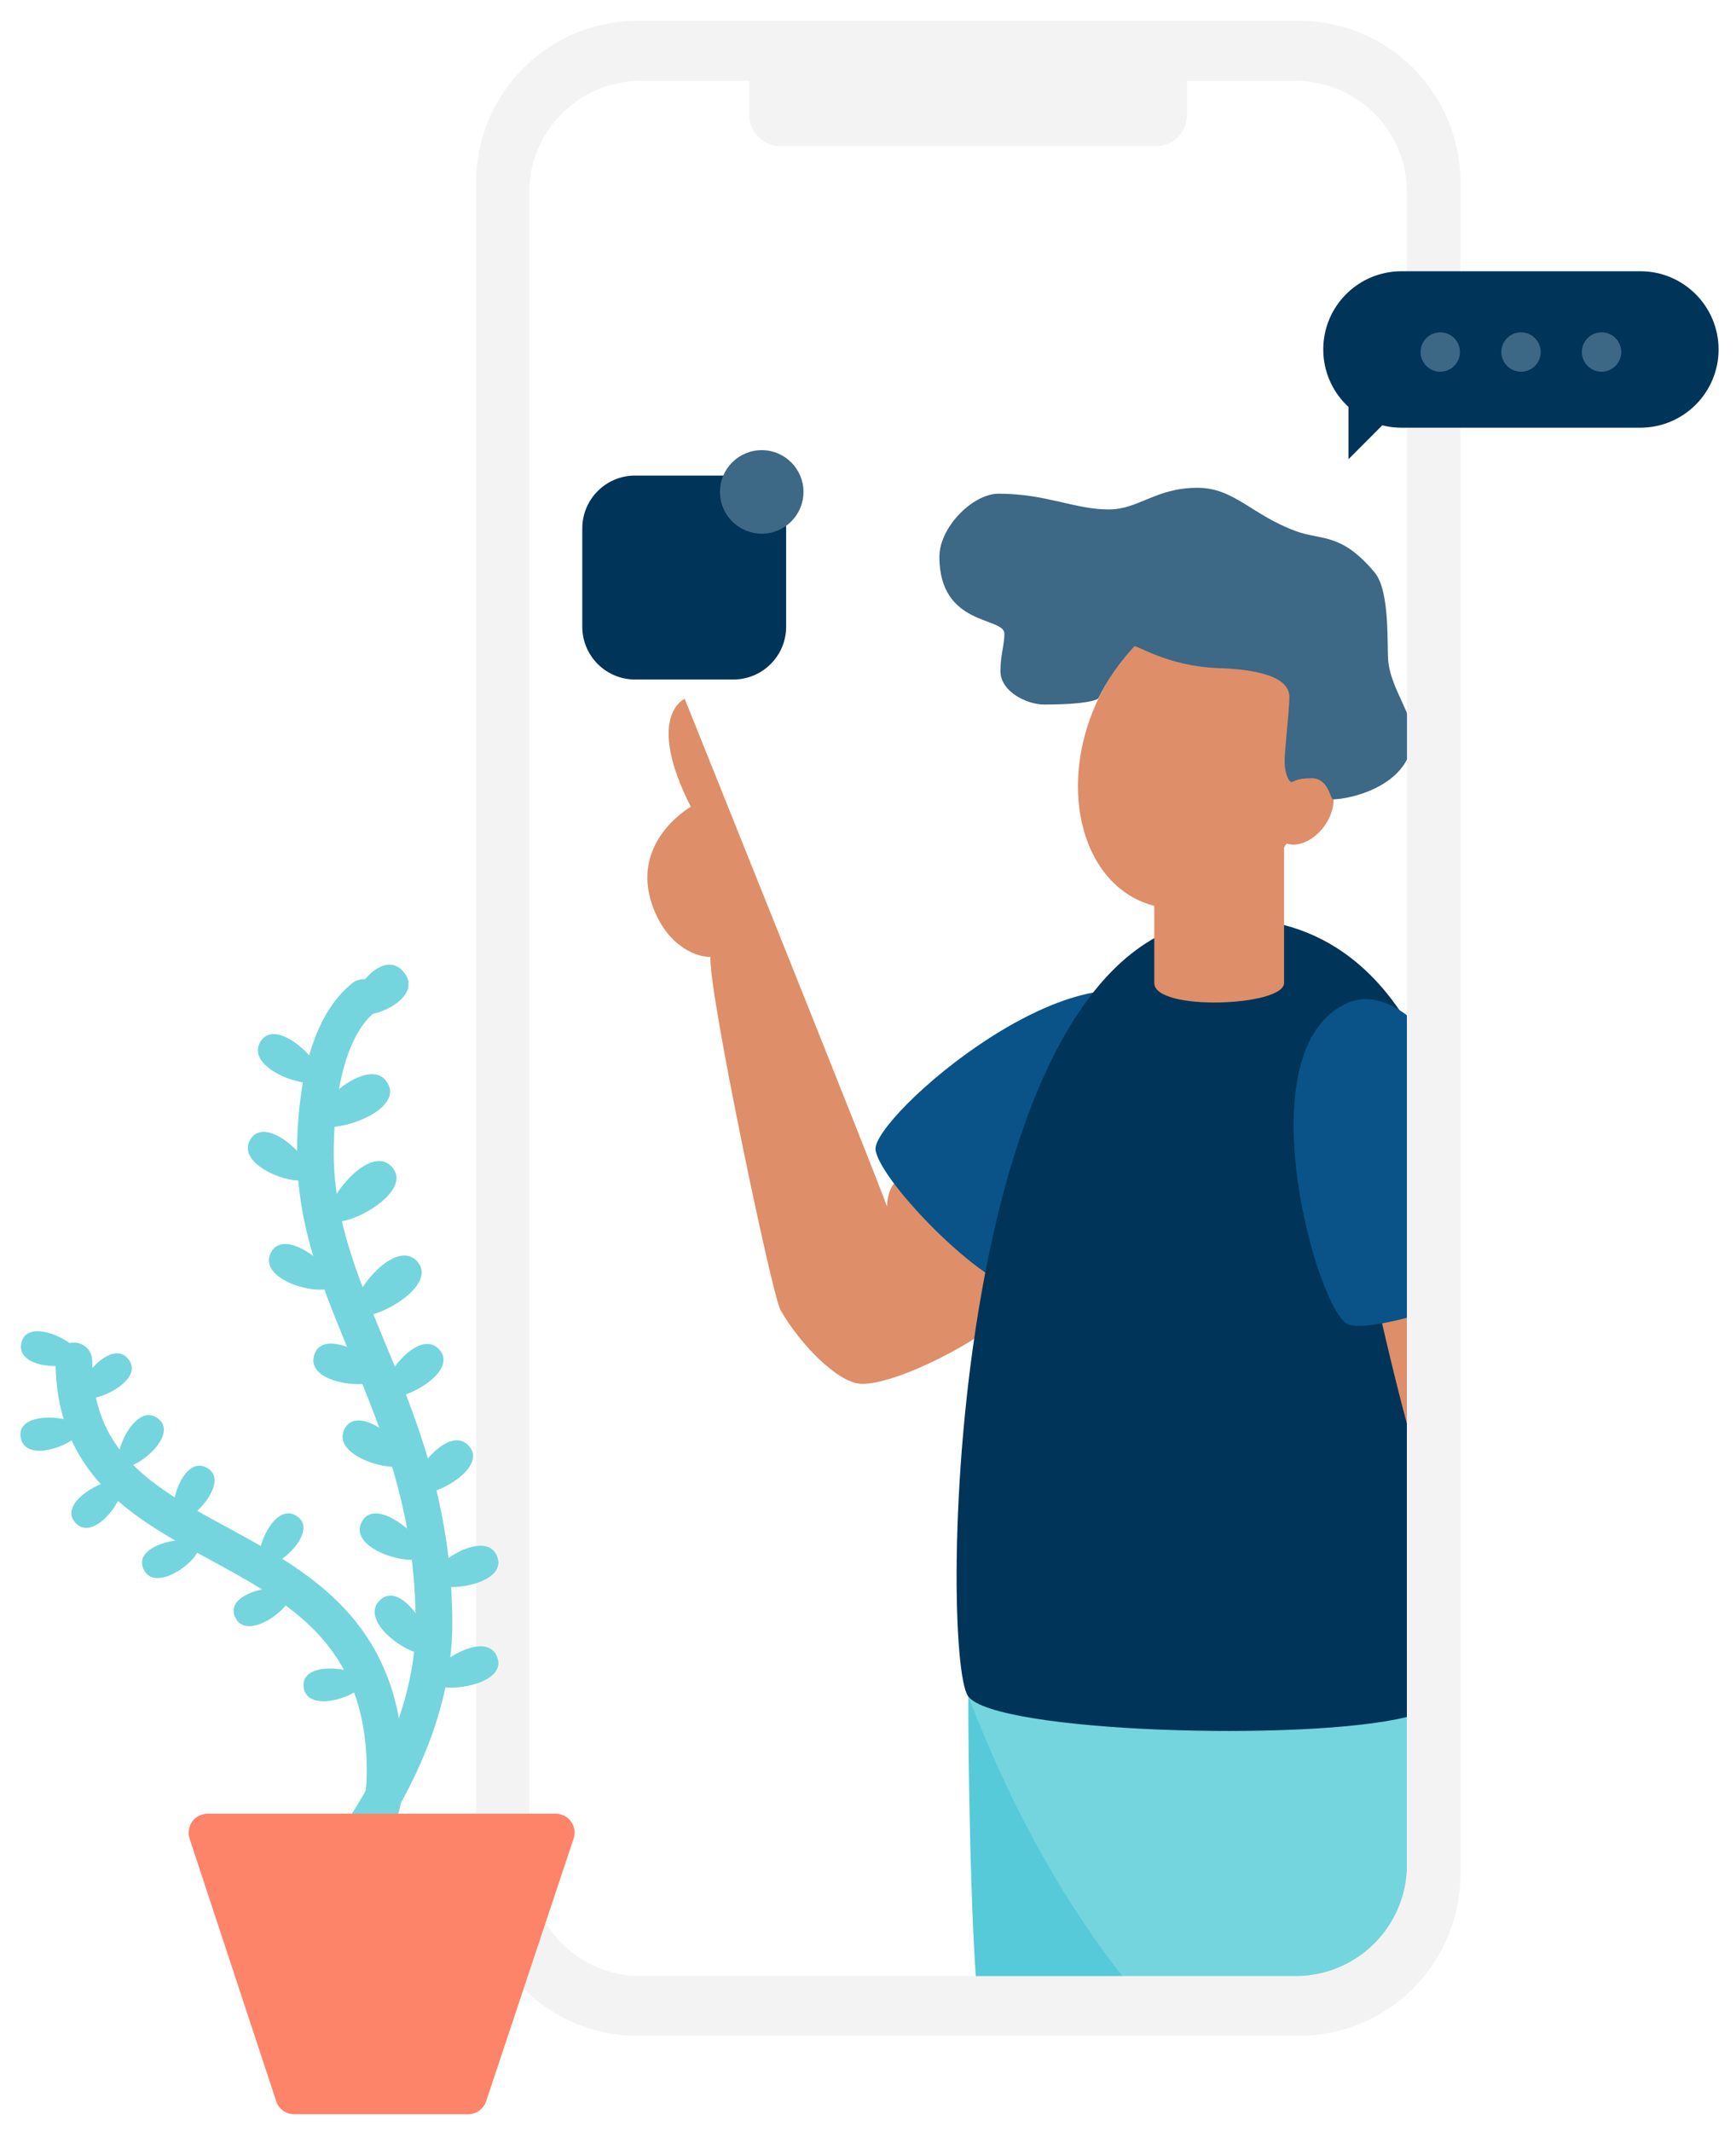 <svg width="426" height="523" viewBox="0 0 426 523" fill="none" xmlns="http://www.w3.org/2000/svg">
<g filter="url(#filter0_d_204_1494)">
<path d="M345.26 245.633V452.355C345.26 467.483 333.032 479.712 317.903 479.712H157.243C142.115 479.712 129.887 467.483 129.887 452.355V42.198C129.887 27.07 142.115 14.842 157.243 14.842H317.903C333.032 14.842 345.26 27.07 345.26 42.198V245.633Z" fill="white"/>
<path d="M305.723 488.363L270.198 439.16C270.198 439.16 250.188 411.513 237.622 411.03C237.525 418.28 238.008 470.287 240.232 488.315H305.723V488.363Z" fill="#56CAD8"/>
<path d="M191.463 4.015H283.683C287.888 4.015 291.272 7.398 291.272 11.603V23.252C291.272 27.457 287.888 30.84 283.683 30.84H191.463C187.258 30.84 183.875 27.457 183.875 23.252V11.603C183.875 7.447 187.258 4.015 191.463 4.015Z" fill="#F3F3F3"/>
<path d="M338.687 480.485H345.26V400.445L289.87 391.262L237.573 411.078C240.038 416.685 253.04 453.902 280.928 486.478H338.638V480.485H338.687Z" fill="#74D5DE"/>
<path d="M222.155 284.155C217.66 284.058 217.66 290.97 217.66 290.97C215.485 284.493 168.022 166.415 168.022 166.415C168.022 166.415 158.21 170.572 169.52 192.902C165.847 195.077 155.648 203.245 159.853 216.392C163.043 226.252 170.003 229.732 174.353 229.732C173.628 237.127 189.433 312.672 191.512 316.297C196.345 324.852 205.673 334.18 211.183 334.422C219.98 334.857 241.633 323.305 246.998 317.263C252.363 311.222 230.613 284.3 222.155 284.155Z" fill="#DE8E68"/>
<path d="M287.502 242.492C266.09 223.4 213.842 269.123 214.857 277.05C215.872 284.977 244.002 313.638 252.267 311.222C260.532 308.805 304.37 257.475 287.502 242.492Z" fill="#095388"/>
<path d="M345.26 245.633C335.738 230.215 321.77 220.258 301.76 220.258C232.305 220.258 230.323 401.025 237.573 411.078C244.002 419.972 320.61 422.292 345.26 416.153" fill="#003459"/>
<path d="M345.26 311.608L337.962 314.605C338.59 316.925 341.393 329.927 345.26 344.282" fill="#DE8E68"/>
<path d="M345.26 244.038C340.427 240.462 335.497 239.012 330.953 240.897C304.757 251.82 323.413 317.505 330.953 319.922C333.37 320.695 338.88 319.922 345.26 318.23" fill="#095388"/>
<path d="M315.1 236.112C315.1 241.863 283.248 243.12 283.248 236.112V196.962H315.1V236.112Z" fill="#DE8E68"/>
<path d="M321.747 190.945C329.671 171.027 324.091 150.105 309.283 144.213C294.475 138.322 276.047 149.692 268.122 169.609C260.198 189.527 265.778 210.449 280.586 216.341C295.394 222.232 313.822 210.862 321.747 190.945Z" fill="#DE8E68"/>
<path d="M325.016 197.593C327.953 193.491 328.013 188.503 325.148 186.451C322.283 184.399 317.58 186.061 314.642 190.163C311.704 194.264 311.645 199.253 314.509 201.305C317.374 203.356 322.078 201.695 325.016 197.593Z" fill="#DE8E68"/>
<path d="M346.613 175.502C346.613 170.185 341.635 164.337 340.717 157.667C340.233 154.283 341.297 140.218 337.333 135.433C329.117 125.573 324.283 127.603 318 125.283C307.077 121.272 302.872 114.65 293.833 114.65C283.587 114.65 279.43 119.967 272.083 119.967C263.673 119.967 256.81 116.1 245.017 116.1C238.733 116.1 230.517 124.317 230.517 131.567C230.517 148.725 246.467 146.26 246.467 150.417C246.467 153.317 245.5 155.637 245.5 159.6C245.5 164.82 252.267 167.817 256.133 167.817C267.927 167.817 269.473 166.367 269.473 166.367C271.793 161.678 274.79 157.377 278.367 153.558C278.85 153.075 286.487 158.44 298.957 158.875C309.203 159.213 316.405 161.195 316.405 165.98C316.405 169.363 315.148 179.368 315.245 182.172C315.342 184.975 316.308 186.812 316.937 186.812C317.565 186.812 317.903 185.893 321.867 185.893C326.072 185.893 326.41 191.065 327.135 191.065C331.388 191.065 346.613 187.633 346.613 175.502Z" fill="#3D6886"/>
<path d="M155.842 111.653H179.96C187.113 111.653 192.913 117.453 192.913 124.607V148.725C192.913 155.878 187.113 161.678 179.96 161.678H155.842C148.688 161.678 142.888 155.878 142.888 148.725V124.607C142.888 117.453 148.688 111.653 155.842 111.653Z" fill="#003459"/>
<path d="M186.92 125.912C192.579 125.912 197.167 121.324 197.167 115.665C197.167 110.006 192.579 105.418 186.92 105.418C181.261 105.418 176.673 110.006 176.673 115.665C176.673 121.324 181.261 125.912 186.92 125.912Z" fill="#3D6886"/>
<path d="M318.773 0.1H156.422C134.575 0.1 116.837 17.838 116.837 39.685V454.772C116.837 476.618 134.575 494.357 156.422 494.357H318.773C340.62 494.357 358.358 476.618 358.358 454.772V39.685C358.358 17.838 340.62 0.1 318.773 0.1ZM345.26 245.633V452.355C345.26 467.483 333.032 479.712 317.903 479.712H157.243C142.115 479.712 129.887 467.483 129.887 452.355V42.198C129.887 27.07 142.115 14.842 157.243 14.842H317.903C333.032 14.842 345.26 27.07 345.26 42.198V245.633Z" fill="#F3F3F3"/>
<path d="M343.907 61.532H402.535C413.12 61.532 421.723 70.135 421.723 80.72C421.723 91.305 413.12 99.908 402.535 99.908H343.907C333.322 99.908 324.718 91.305 324.718 80.72C324.718 70.087 333.322 61.532 343.907 61.532Z" fill="#003459"/>
<path d="M347.532 90.967L330.905 74.292V107.642L347.532 90.967Z" fill="#003459"/>
<path d="M353.428 86.182C356.098 86.182 358.262 84.018 358.262 81.348C358.262 78.679 356.098 76.515 353.428 76.515C350.759 76.515 348.595 78.679 348.595 81.348C348.595 84.018 350.759 86.182 353.428 86.182Z" fill="#3C6785"/>
<path d="M373.245 86.182C375.914 86.182 378.078 84.018 378.078 81.348C378.078 78.679 375.914 76.515 373.245 76.515C370.576 76.515 368.412 78.679 368.412 81.348C368.412 84.018 370.576 86.182 373.245 86.182Z" fill="#3C6785"/>
<path d="M393.013 86.182C395.683 86.182 397.847 84.018 397.847 81.348C397.847 78.679 395.683 76.515 393.013 76.515C390.344 76.515 388.18 78.679 388.18 81.348C388.18 84.018 390.344 86.182 393.013 86.182Z" fill="#3C6785"/>
<path d="M81.698 451.195C88.9 448.102 94.507 443.317 94.507 429.542C94.507 365.017 18.14 382.417 18.14 328.815" stroke="#74D5DE" stroke-width="9" stroke-miterlimit="10" stroke-linecap="round"/>
<path d="M31.577 328.477C35.733 333.89 21.862 340.028 19.88 337.467C17.898 334.905 27.178 322.725 31.577 328.477Z" fill="#74D5DE"/>
<path d="M99.243 233.647C104.27 240.22 89.383 246.213 86.967 243.072C84.55 239.93 93.83 226.59 99.243 233.647Z" fill="#74D5DE"/>
<path d="M95.183 260.81C99.195 268.06 79.717 273.908 77.783 270.428C75.85 266.948 90.93 253.028 95.183 260.81Z" fill="#74D5DE"/>
<path d="M96.343 281.448C101.612 287.828 83.487 297.108 80.973 294.063C78.46 291.018 90.737 274.585 96.343 281.448Z" fill="#74D5DE"/>
<path d="M102.53 304.6C107.798 310.98 89.673 320.26 87.16 317.215C84.647 314.17 96.923 297.785 102.53 304.6Z" fill="#74D5DE"/>
<path d="M107.943 326.205C112.728 332.005 96.875 339.932 94.603 337.128C92.332 334.325 102.82 319.97 107.943 326.205Z" fill="#74D5DE"/>
<path d="M115.193 349.84C119.978 355.64 104.125 363.567 101.853 360.763C99.582 357.96 110.07 343.605 115.193 349.84Z" fill="#74D5DE"/>
<path d="M5.283 324.223C7.023 317.65 20.412 324.803 19.59 327.993C18.768 331.183 3.447 331.28 5.283 324.223Z" fill="#74D5DE"/>
<path d="M5.042 347.375C4.172 340.657 19.3 342.3 19.687 345.538C20.073 348.777 5.96 354.625 5.042 347.375Z" fill="#74D5DE"/>
<path d="M18.382 368.4C13.983 363.228 27.517 356.317 29.643 358.782C31.77 361.247 23.118 373.91 18.382 368.4Z" fill="#74D5DE"/>
<path d="M35.153 379.758C32.495 373.523 47.478 371.01 48.735 374.007C49.992 377.003 37.957 386.428 35.153 379.758Z" fill="#74D5DE"/>
<path d="M57.628 391.552C54.97 385.317 69.953 382.803 71.21 385.8C72.467 388.797 60.48 398.222 57.628 391.552Z" fill="#74D5DE"/>
<path d="M74.497 408.662C73.917 401.895 88.948 404.167 89.238 407.405C89.528 410.643 75.125 415.912 74.497 408.662Z" fill="#74D5DE"/>
<path d="M38.875 343.025C44.192 347.278 32.205 356.607 29.643 354.577C27.082 352.547 33.172 338.433 38.875 343.025Z" fill="#74D5DE"/>
<path d="M50.91 355.108C56.758 358.588 46.222 369.463 43.418 367.82C40.615 366.177 44.675 351.435 50.91 355.108Z" fill="#74D5DE"/>
<path d="M72.998 366.998C78.508 370.962 66.957 380.87 64.298 378.937C61.64 377.003 67.102 362.745 72.998 366.998Z" fill="#74D5DE"/>
<path d="M83.052 453.708C83.052 450.953 106.493 425.24 106.493 393.292C106.493 341.188 77.397 315.088 77.397 277.872C77.397 270.815 78.025 248.678 89.238 239.688" stroke="#74D5DE" stroke-width="9" stroke-miterlimit="10" stroke-linecap="round"/>
<path d="M114.903 513.593H72.177C70.195 513.593 68.407 512.337 67.778 510.403L46.512 445.975C45.738 443.558 47.043 440.948 49.46 440.127C49.943 439.982 50.427 439.885 50.91 439.885H136.363C138.925 439.885 141.003 441.963 141.003 444.525C141.003 445.008 140.907 445.492 140.762 445.975L119.302 510.403C118.625 512.337 116.885 513.593 114.903 513.593Z" fill="#FD8369"/>
<path d="M122.057 376.955C124.57 384.06 106.977 386.09 105.817 382.707C104.657 379.323 119.398 369.318 122.057 376.955Z" fill="#74D5DE"/>
<path d="M93.347 387.395C98.905 382.368 107.605 397.787 104.898 400.203C102.192 402.62 87.353 392.808 93.347 387.395Z" fill="#74D5DE"/>
<path d="M88.852 368.158C92.525 361.633 105.623 373.523 103.883 376.617C102.143 379.71 84.888 375.167 88.852 368.158Z" fill="#74D5DE"/>
<path d="M84.647 345.345C88.32 338.82 101.418 350.71 99.678 353.803C97.938 356.897 80.683 352.353 84.647 345.345Z" fill="#74D5DE"/>
<path d="M77.155 327.22C79.572 320.067 94.652 329.298 93.492 332.73C92.332 336.162 74.545 334.808 77.155 327.22Z" fill="#74D5DE"/>
<path d="M66.522 302.183C70.05 295.513 83.438 307.065 81.747 310.255C80.055 313.445 62.8 309.337 66.522 302.183Z" fill="#74D5DE"/>
<path d="M61.543 274.343C65.652 268.06 77.977 280.772 75.995 283.768C74.013 286.765 57.145 281.11 61.543 274.343Z" fill="#74D5DE"/>
<path d="M64.008 250.37C68.117 244.087 80.442 256.798 78.46 259.795C76.478 262.792 59.61 257.137 64.008 250.37Z" fill="#74D5DE"/>
<path d="M122.057 401.605C124.57 408.71 106.977 410.74 105.817 407.357C104.657 403.973 119.398 394.017 122.057 401.605Z" fill="#74D5DE"/>
</g>
<defs>
<filter id="filter0_d_204_1494" x="-4" y="0" width="430" height="523" filterUnits="userSpaceOnUse" color-interpolation-filters="sRGB">
<feFlood flood-opacity="0" result="BackgroundImageFix"/>
<feColorMatrix in="SourceAlpha" type="matrix" values="0 0 0 0 0 0 0 0 0 0 0 0 0 0 0 0 0 0 127 0" result="hardAlpha"/>
<feOffset dy="5"/>
<feGaussianBlur stdDeviation="2"/>
<feComposite in2="hardAlpha" operator="out"/>
<feColorMatrix type="matrix" values="0 0 0 0 0 0 0 0 0 0 0 0 0 0 0 0 0 0 0.25 0"/>
<feBlend mode="normal" in2="BackgroundImageFix" result="effect1_dropShadow_204_1494"/>
<feBlend mode="normal" in="SourceGraphic" in2="effect1_dropShadow_204_1494" result="shape"/>
</filter>
</defs>
</svg>
